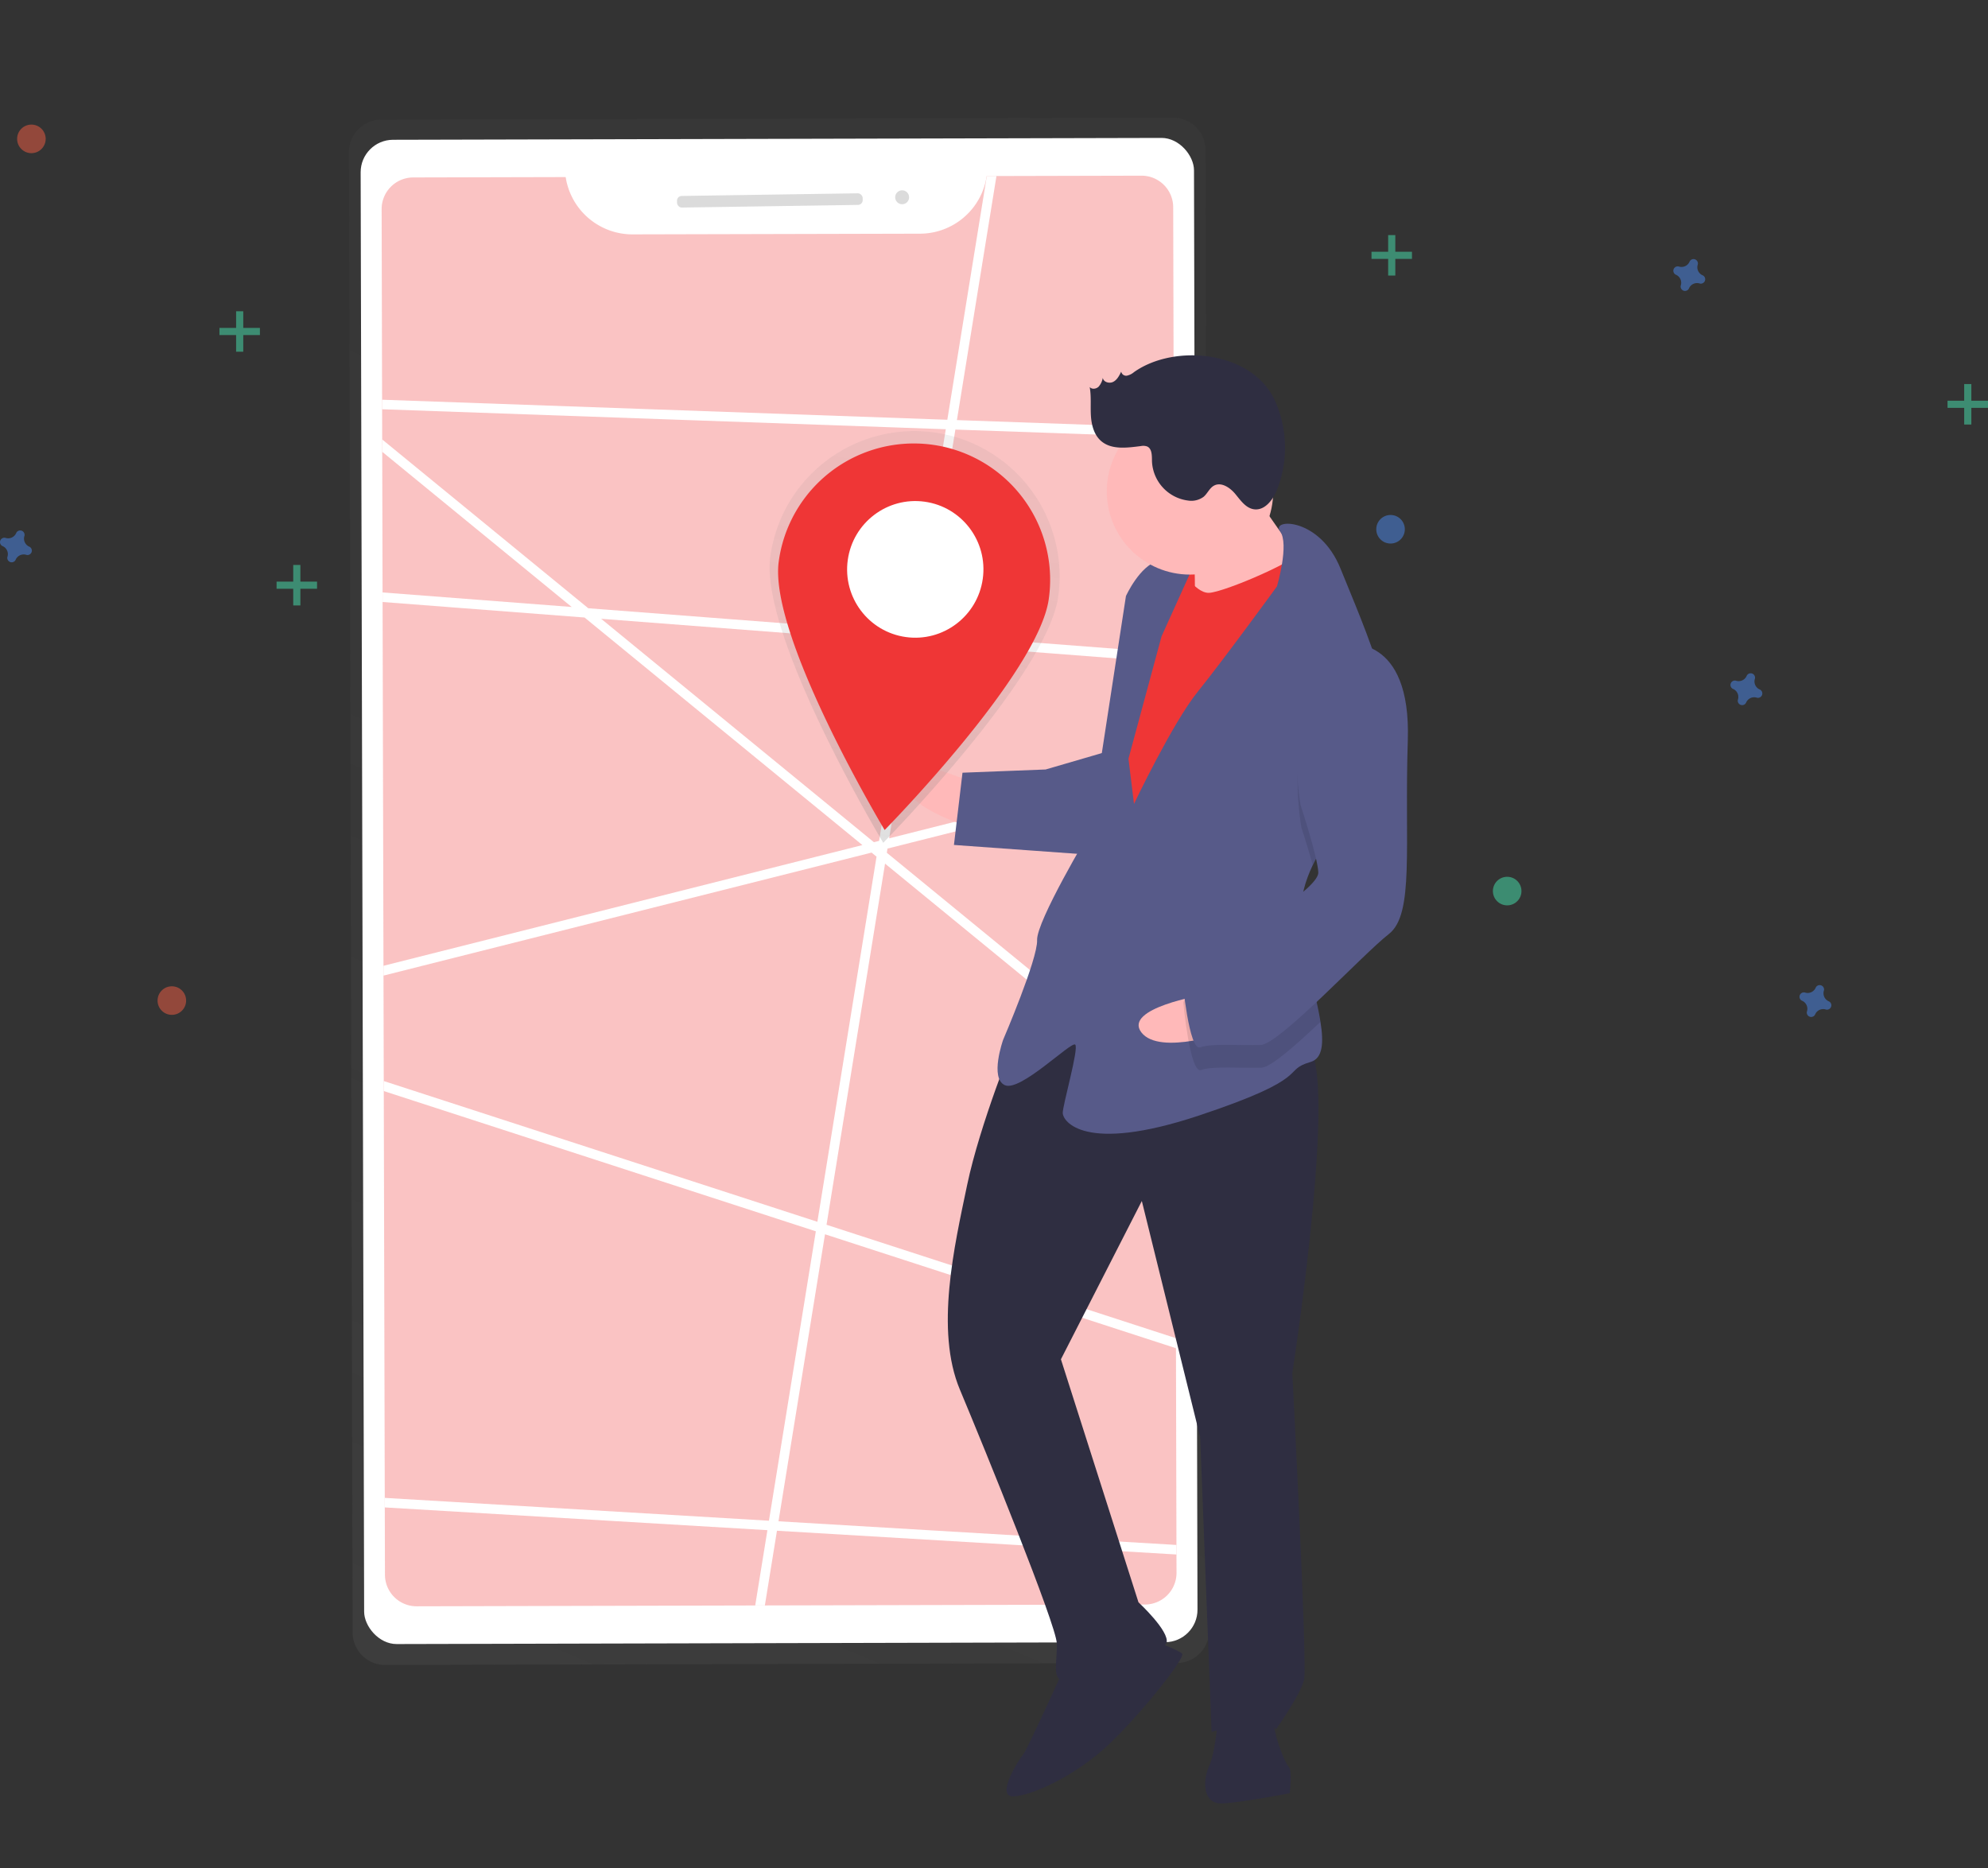 <svg id="fa905f8f-095c-41f4-b37d-f1ac86376786" data-name="Layer 1" xmlns="http://www.w3.org/2000/svg" xmlns:xlink="http://www.w3.org/1999/xlink" width="835.195" height="784.909" viewBox="0 0 835.195 784.909"><rect x="0" y="0" width="835.195" height="784.909" fill="#333333" stroke="none"/><defs><linearGradient id="f38e1aba-af05-4903-898b-a26ded3fea7b" x1="380.039" y1="760.169" x2="664.572" y2="88.291" gradientTransform="translate(-13.63 -2.044) rotate(-0.139)" gradientUnits="userSpaceOnUse"><stop offset="0" stop-color="gray" stop-opacity="0.25"/><stop offset="0.535" stop-color="gray" stop-opacity="0.12"/><stop offset="1" stop-color="gray" stop-opacity="0.1"/></linearGradient><clipPath id="b2075e3e-9372-4a22-8cd3-4b0cd260a589" transform="translate(-182.403 -46.466)"><path d="M596.926,120.425a28.384,28.384,0,0,1-27.915,24.21l-120.928.294a28.384,28.384,0,0,1-28.032-24.074l-64.053.156a13.298,13.298,0,0,0-13.265,13.33l1.394,573.666a13.298,13.298,0,0,0,13.33,13.265l305.957-.744a13.297,13.297,0,0,0,13.265-13.33l-1.394-573.666A13.298,13.298,0,0,0,661.955,120.267Z" fill="#ef3636" opacity="0.3"/></clipPath><linearGradient id="a62a20e8-8665-4564-9d8e-c3ff428fbaa1" x1="564.247" y1="404.528" x2="564.247" y2="230.703" gradientTransform="translate(47.683 -77.977) rotate(7.891)" xlink:href="#f38e1aba-af05-4903-898b-a26ded3fea7b"/></defs><title>Destination</title><g opacity="0.5"><path d="M675.166,95.908l-332.498.808a13.664,13.664,0,0,0-13.634,13.694l1.512,621.887a13.664,13.664,0,0,0,13.7,13.628l332.498-.808a13.664,13.664,0,0,0,13.634-13.694l-1.512-621.887A13.664,13.664,0,0,0,675.166,95.908Z" transform="translate(-182.403 -46.466)" fill="url(#f38e1aba-af05-4903-898b-a26ded3fea7b)"/></g><rect x="334.652" y="104.795" width="350.107" height="631.948" rx="13.635" transform="translate(-183.424 -45.226) rotate(-0.139)" fill="#fff"/><path d="M596.926,120.425a28.384,28.384,0,0,1-27.915,24.21l-120.928.294a28.384,28.384,0,0,1-28.032-24.074l-64.053.156a13.298,13.298,0,0,0-13.265,13.33l1.394,573.666a13.298,13.298,0,0,0,13.33,13.265l305.957-.744a13.297,13.297,0,0,0,13.265-13.33l-1.394-573.666A13.298,13.298,0,0,0,661.955,120.267Z" transform="translate(-182.403 -46.466)" fill="#ef3636" opacity="0.3"/><g clip-path="url(#b2075e3e-9372-4a22-8cd3-4b0cd260a589)"><polyline points="69.952 112.995 546.093 502.948 552.348 183.811 14.609 164.756 99.525 246.189 638.099 287.576 77.131 428.953 585.129 593.847 583.225 656.327 59.033 625.166 74.905 782.741 305.088 762.203 428.536 0.32" fill="none" stroke="#fff" stroke-miterlimit="10" stroke-width="4"/></g><rect x="466.823" y="128.226" width="78.018" height="4.876" rx="2" transform="translate(-184.31 -38.847) rotate(-0.861)" fill="#dbdbdb"/><circle cx="379.004" cy="82.875" r="2.926" fill="#dbdbdb"/><g opacity="0.5"><rect x="99.195" y="130.76" width="3" height="17" fill="#47e6b1"/><rect x="281.597" y="177.226" width="3" height="17" transform="translate(286.421 -143.837) rotate(90)" fill="#47e6b1"/></g><g opacity="0.5"><rect x="123.195" y="237.342" width="3" height="17" fill="#47e6b1"/><rect x="305.597" y="283.808" width="3" height="17" transform="translate(417.003 -61.255) rotate(90)" fill="#47e6b1"/></g><g opacity="0.5"><rect x="583.195" y="98.76" width="3" height="17" fill="#47e6b1"/><rect x="765.597" y="145.226" width="3" height="17" transform="translate(738.421 -659.837) rotate(90)" fill="#47e6b1"/></g><g opacity="0.5"><rect x="825.195" y="161.342" width="3" height="17" fill="#47e6b1"/><rect x="1007.597" y="207.808" width="3" height="17" transform="translate(1043.003 -839.255) rotate(90)" fill="#47e6b1"/></g><path d="M194.692,276.114a3.675,3.675,0,0,1-2.047-4.441,1.766,1.766,0,0,0,.08-.408h0a1.843,1.843,0,0,0-3.31-1.221h0a1.766,1.766,0,0,0-.204.362,3.675,3.675,0,0,1-4.441,2.047,1.766,1.766,0,0,0-.408-.08h0a1.843,1.843,0,0,0-1.221,3.31h0a1.767,1.767,0,0,0,.362.204,3.675,3.675,0,0,1,2.047,4.441,1.766,1.766,0,0,0-.08.408h0a1.843,1.843,0,0,0,3.31,1.221h0a1.766,1.766,0,0,0,.204-.362,3.675,3.675,0,0,1,4.441-2.047,1.766,1.766,0,0,0,.408.08h0a1.843,1.843,0,0,0,1.221-3.31h0A1.766,1.766,0,0,0,194.692,276.114Z" transform="translate(-182.403 -46.466)" fill="#4d8af0" opacity="0.5"/><path d="M950.692,467.114a3.675,3.675,0,0,1-2.047-4.441,1.766,1.766,0,0,0,.08-.408h0a1.843,1.843,0,0,0-3.31-1.221h0a1.766,1.766,0,0,0-.204.362,3.675,3.675,0,0,1-4.441,2.047,1.766,1.766,0,0,0-.408-.08h0a1.843,1.843,0,0,0-1.221,3.31h0a1.767,1.767,0,0,0,.362.204,3.675,3.675,0,0,1,2.047,4.441,1.766,1.766,0,0,0-.08.408h0a1.843,1.843,0,0,0,3.31,1.221h0a1.766,1.766,0,0,0,.204-.362,3.675,3.675,0,0,1,4.441-2.047,1.766,1.766,0,0,0,.408.08h0a1.843,1.843,0,0,0,1.221-3.31h0A1.766,1.766,0,0,0,950.692,467.114Z" transform="translate(-182.403 -46.466)" fill="#4d8af0" opacity="0.5"/><path d="M897.692,162.114a3.675,3.675,0,0,1-2.047-4.441,1.766,1.766,0,0,0,.08-.408h0a1.843,1.843,0,0,0-3.31-1.221h0a1.766,1.766,0,0,0-.204.362,3.675,3.675,0,0,1-4.441,2.047,1.766,1.766,0,0,0-.408-.08h0a1.843,1.843,0,0,0-1.221,3.31h0a1.767,1.767,0,0,0,.362.204,3.675,3.675,0,0,1,2.047,4.441,1.766,1.766,0,0,0-.08.408h0a1.843,1.843,0,0,0,3.31,1.221h0a1.766,1.766,0,0,0,.204-.362,3.675,3.675,0,0,1,4.441-2.047,1.766,1.766,0,0,0,.408.08h0a1.843,1.843,0,0,0,1.221-3.31h0A1.766,1.766,0,0,0,897.692,162.114Z" transform="translate(-182.403 -46.466)" fill="#4d8af0" opacity="0.5"/><path d="M921.692,336.114a3.675,3.675,0,0,1-2.047-4.441,1.766,1.766,0,0,0,.08-.408h0a1.843,1.843,0,0,0-3.31-1.221h0a1.766,1.766,0,0,0-.204.362,3.675,3.675,0,0,1-4.441,2.047,1.766,1.766,0,0,0-.408-.08h0a1.843,1.843,0,0,0-1.221,3.31h0a1.767,1.767,0,0,0,.362.204,3.675,3.675,0,0,1,2.047,4.441,1.766,1.766,0,0,0-.08.408h0a1.843,1.843,0,0,0,3.31,1.221h0a1.766,1.766,0,0,0,.204-.362,3.675,3.675,0,0,1,4.441-2.047,1.766,1.766,0,0,0,.408.08h0a1.843,1.843,0,0,0,1.221-3.31h0A1.766,1.766,0,0,0,921.692,336.114Z" transform="translate(-182.403 -46.466)" fill="#4d8af0" opacity="0.5"/><circle cx="72.195" cy="420.342" r="6" fill="#f55f44" opacity="0.5"/><circle cx="584.195" cy="222.342" r="6" fill="#4d8af0" opacity="0.5"/><circle cx="633.195" cy="374.342" r="6" fill="#47e6b1" opacity="0.5"/><circle cx="13.195" cy="58.342" r="6" fill="#f55f44" opacity="0.5"/><rect x="670.29" y="276" width="22.242" height="28.597" transform="translate(-193.14 -19.844) rotate(-2.221)" fill="#ef3636"/><path d="M591.71,375.659s-30.779-14.706-30.286-2.005,31.025,21.056,31.025,21.056Z" transform="translate(-182.403 -46.466)" fill="#ffb9b9"/><path d="M608.597,483.119s-14.521,35.542-19.886,61.189-13.536,60.942-3.026,85.974,40.392,98.599,40.7,106.537-2.559,15.999,3.791,15.752,40.907-11.126,42.31-15.95-11.79-17.032-11.79-17.032L628.117,617.506,662.107,551.001l24.516,99.215,4.802,123.828s23.567-7.274,26.988-1.047c0,0,10.559-14.719,11.9-21.131s-4.987-128.591-4.987-128.591,21.632-139.163,4.169-138.486S643.633,443.602,608.597,483.119Z" transform="translate(-182.403 -46.466)" fill="#2f2e41"/><path d="M629.929,746.221s-16.109,35.603-17.635,37.252-12.023,17.955-4.085,17.648,26.68-8.984,40.476-22.239,31.984-36.219,30.335-37.745-12.947-5.858-12.947-5.858Z" transform="translate(-182.403 -46.466)" fill="#2f2e41"/><path d="M694.292,765.984s-.972,15.937-3.901,22.41-2.559,15.999,5.378,15.691,28.453-4.283,28.453-4.283,1.218-9.587-.431-11.113-8.676-18.743-5.686-23.628S694.292,765.984,694.292,765.984Z" transform="translate(-182.403 -46.466)" fill="#2f2e41"/><path d="M706.036,248.801s16.922,26.373,23.518,32.477-11.962,19.543-11.962,19.543l-33.215,4.468s.418-30.225-1.293-33.338S706.036,248.801,706.036,248.801Z" transform="translate(-182.403 -46.466)" fill="#ffb9b9"/><path d="M677.165,283.309s6.843,12.454,13.193,12.208,39.196-14.239,40.599-19.064,10.88,34.557,10.88,34.557L661.465,452.45,641.86,438.901l9.499-83.045,7.802-44.821Z" transform="translate(-182.403 -46.466)" fill="#ef3636"/><path d="M733.921,409.892c-3.206,6.707-5.208,13.7-4.931,20.86.012.318.025.635.053.952.761,14.693,6.173,31.686,8.115,44.044,1.409,8.865,1.008,15.336-4.18,16.856-12.577,3.668,1.834,6.289-46.826,22.485s-57.152,2.216-57.275-.959,6.891-27.296,5.242-28.822-23.074,19.974-29.548,17.045-.739-19.051-.739-19.051,14.583-33.954,14.275-41.892,22.089-45.375,22.089-45.375L655.432,296.871s5.858-12.947,13.734-14.842,14.411,2.621,14.411,2.621L670.397,313.78l-13.905,51.417,2.326,18.989s16.17-34.016,26.791-47.147,33.264-44.218,33.264-44.218,5.286-17.837,1.296-23.168c-3.991-5.346,16.647-6.147,25.446,15.771,4.664,11.616,12.236,28.939,16.979,45.068,4.227,14.289,6.223,27.646,2.036,35.281C758.229,377.437,742.129,392.768,733.921,409.892Z" transform="translate(-182.403 -46.466)" fill="#575a89"/><path d="M764.629,365.773c-6.4,11.664-22.5,26.995-30.708,44.119-2.144-7.723-4.759-15.715-4.759-15.715s-10.031-53.669,19.64-67.539a19.858,19.858,0,0,1,13.791,3.853C766.82,344.781,768.817,358.138,764.629,365.773Z" transform="translate(-182.403 -46.466)" opacity="0.1"/><path d="M646.843,362.391l-25.154,7.335-34.926,1.354-3.593,30.348,57.398,4.134S654.904,365.258,646.843,362.391Z" transform="translate(-182.403 -46.466)" fill="#575a89"/><path d="M687.861,464.431s-33.652,5.583-25.971,15.71,37.492-.52,37.492-.52Z" transform="translate(-182.403 -46.466)" fill="#ffb9b9"/><path d="M729.044,431.704c.761,14.693,6.173,31.686,8.115,44.044-10.72,10.146-20.914,19.095-24.756,19.244-7.938.308-20.7-.787-25.401.985s-7.458-28.33-7.458-28.33,2.806-9.648,15.321-14.904C703.313,449.19,719.506,439.547,729.044,431.704Z" transform="translate(-182.403 -46.466)" opacity="0.1"/><path d="M748.433,317.113s26.865-4.222,25.414,40.353,2.832,73.027-7.973,81.396S719.971,485.16,712.033,485.468s-20.7-.787-25.401.985-7.458-28.33-7.458-28.33,2.806-9.648,15.321-14.904,42.002-23.888,41.756-30.238-7.458-28.33-7.458-28.33S718.762,330.984,748.433,317.113Z" transform="translate(-182.403 -46.466)" fill="#575a89"/><circle cx="499.943" cy="206.433" r="34.952" fill="#ffb9b9"/><path d="M658.811,202.802a6.749,6.749,0,0,1-2.939,1.475,2.097,2.097,0,0,1-2.43-1.683c-.8,1.658-1.702,3.426-3.335,4.277s-4.157.137-4.393-1.689a7.706,7.706,0,0,1-1.774,3.744c-1.013.966-2.85,1.21-3.734.125.715,3.907.274,7.926.498,11.892s1.282,8.17,4.278,10.778c4.37,3.803,10.941,2.865,16.689,2.144a5.066,5.066,0,0,1,2.615.143c2.152.917,2.055,3.913,2.084,6.252a17.373,17.373,0,0,0,15.212,16.497,8.709,8.709,0,0,0,6.472-1.58c1.632-1.383,2.466-3.638,4.336-4.677,3.042-1.69,6.732.775,8.956,3.452s4.416,5.969,7.862,6.459c4.557.648,8.028-3.996,9.73-8.272a48.223,48.223,0,0,0-.958-37.47C708.467,193.929,675.964,190.648,658.811,202.802Z" transform="translate(-182.403 -46.466)" fill="#2f2e41"/><path d="M626.988,297.014c-4.641,33.483-73.518,103.506-73.518,103.506S501.395,313.733,506.036,280.25A61.054,61.054,0,1,1,626.988,297.014Z" transform="translate(-182.403 -46.466)" fill="url(#a62a20e8-8665-4564-9d8e-c3ff428fbaa1)"/><path d="M623.019,298.073c-4.353,31.407-68.959,97.087-68.959,97.087S505.214,313.756,509.567,282.349a57.268,57.268,0,1,1,113.451,15.724Z" transform="translate(-182.403 -46.466)" fill="#ef3636"/><ellipse cx="566.923" cy="285.662" rx="28.705" ry="28.634" transform="translate(23.734 761.534) rotate(-82.109)" fill="#fff"/></svg>